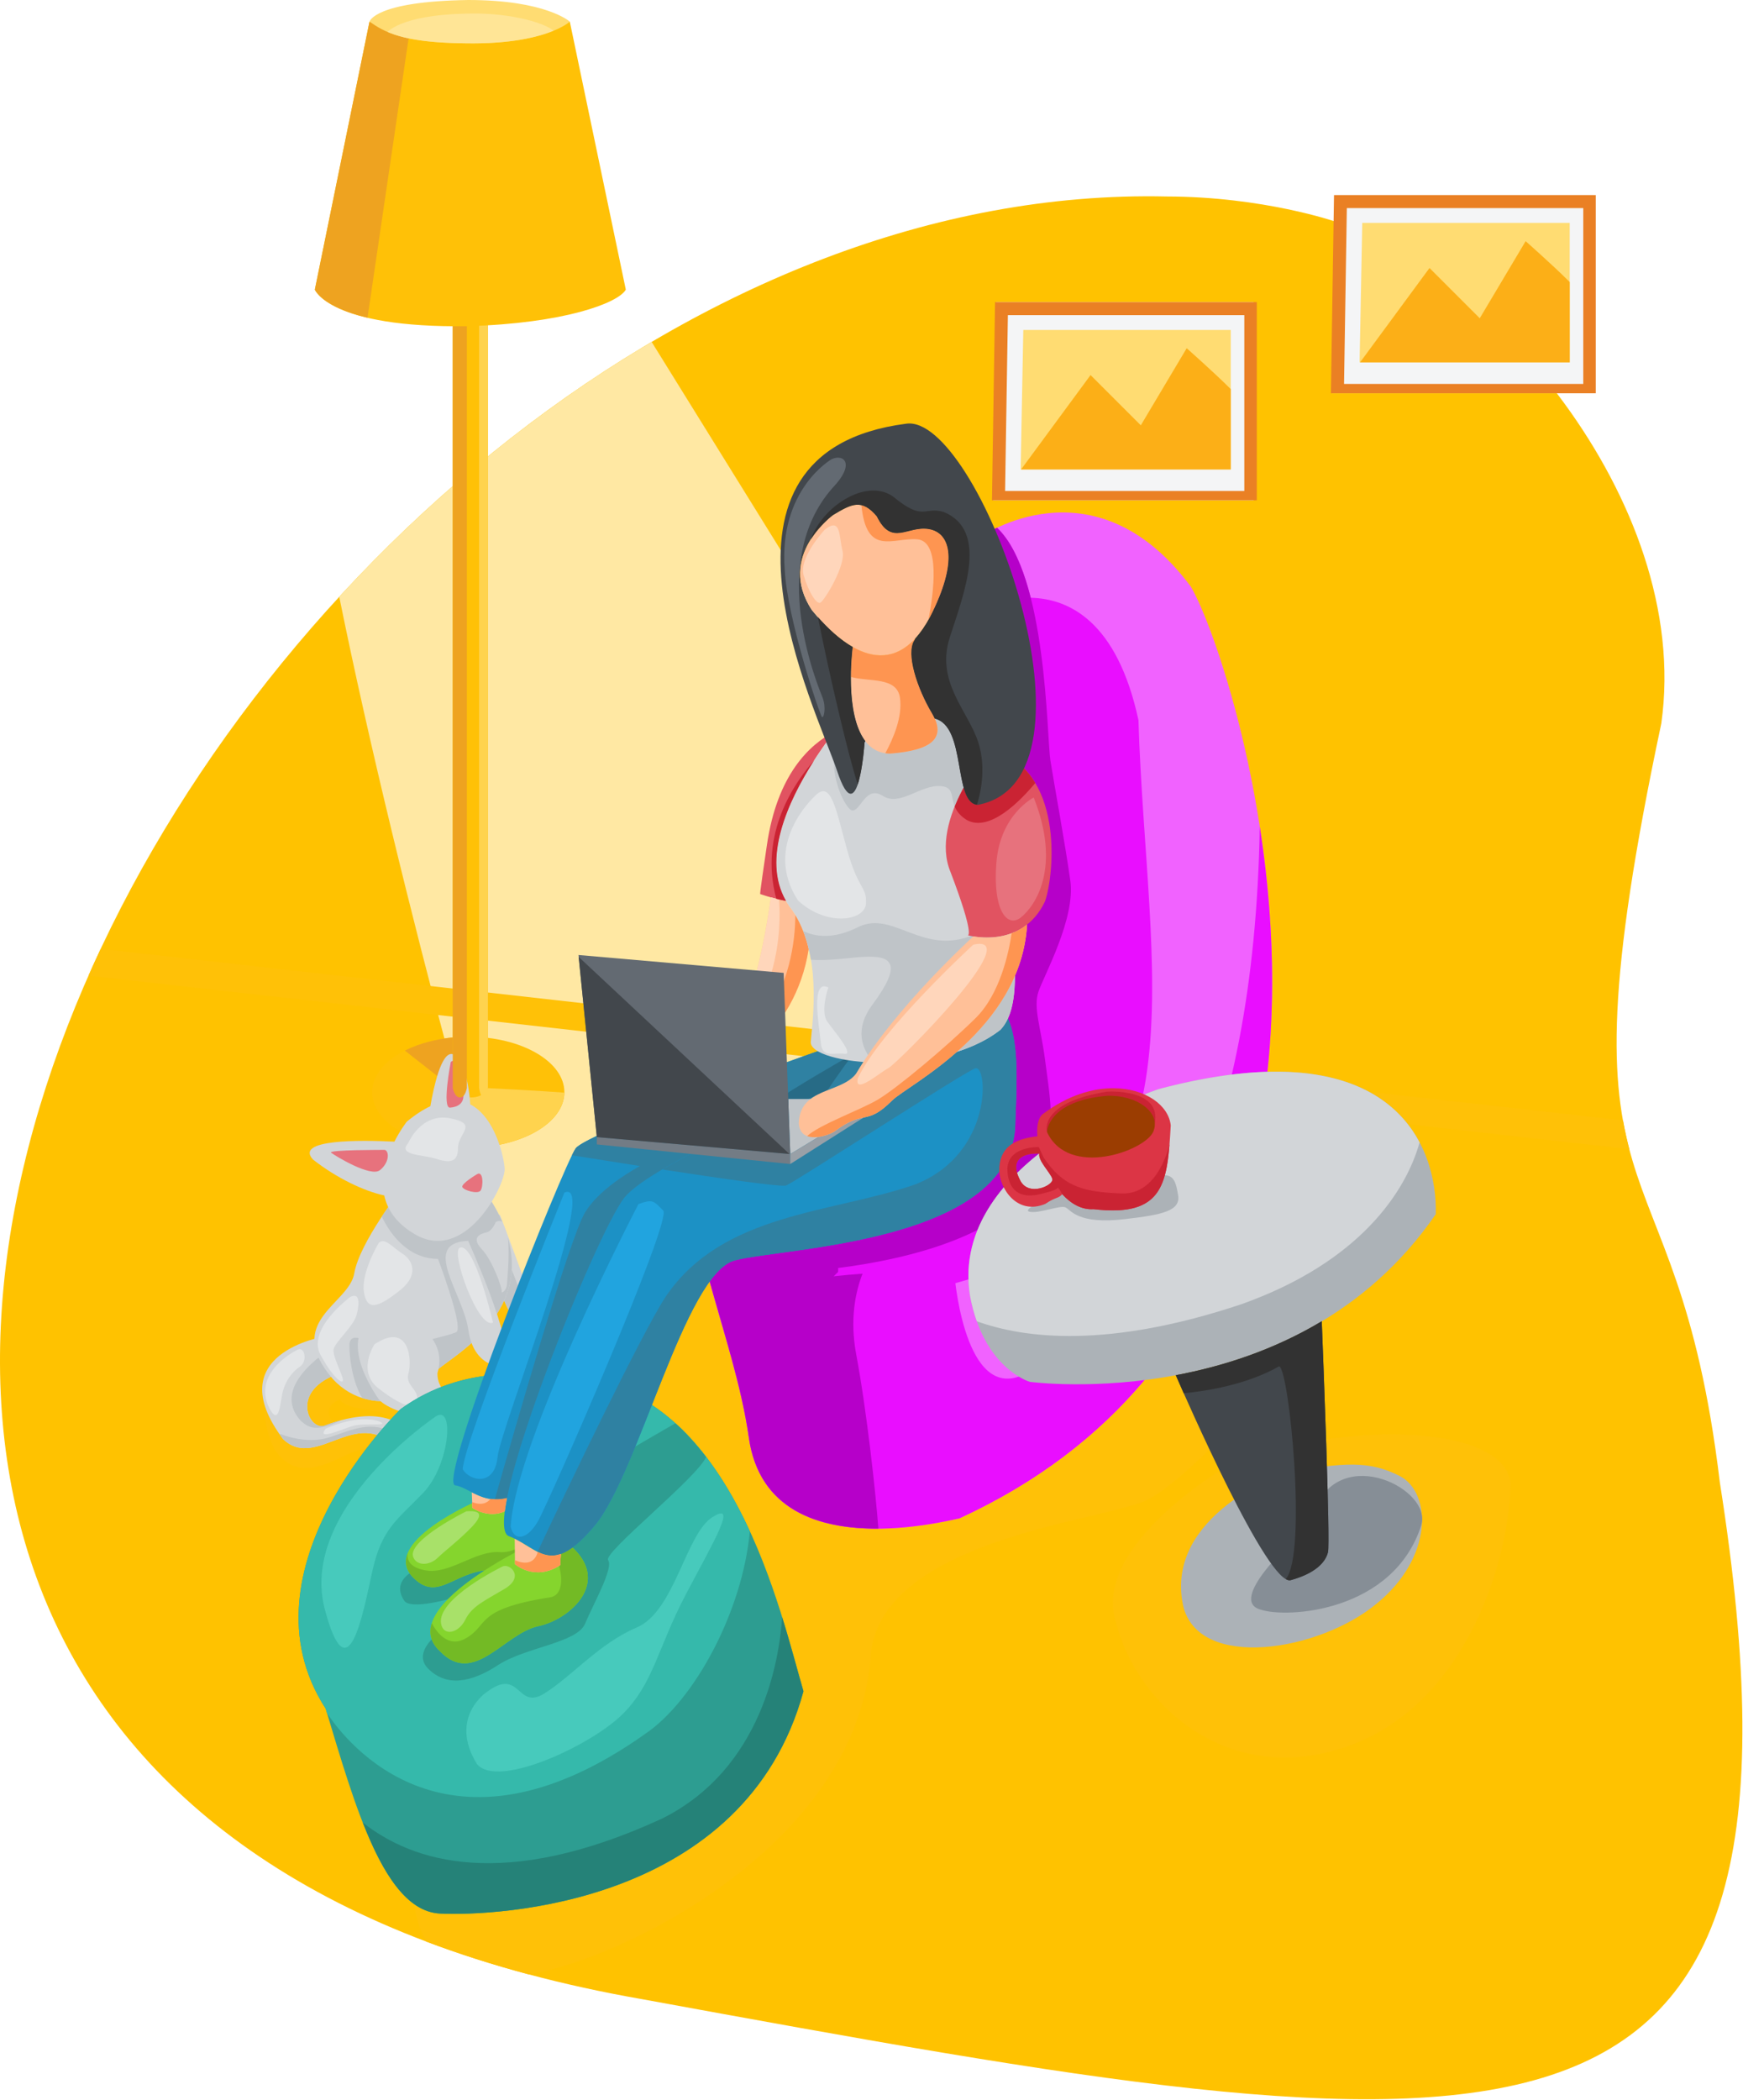 <svg width="405" height="488" viewBox="0 0 405 488" fill="none" xmlns="http://www.w3.org/2000/svg">
<path d="M271.093 45.656C53.986 40.74 -147.385 412.805 149.223 464.522C351.558 501.548 426.417 514.6 399.621 344.46C389.31 258.341 360.239 289.627 386.017 168.101C393.382 115.807 343.77 60.897 310.39 51.526C310.39 51.526 293.543 45.683 271.093 45.656Z" fill="#FFC200"/>
<path d="M151.423 79.459C124.745 95.18 100.125 115.527 78.83 138.682C92.571 206.545 119.048 302.232 123.214 305.92C130.325 312.214 258.919 252.855 258.919 252.855L151.423 79.459Z" fill="#FFE8A3"/>
<path d="M108.813 266.671C121.144 266.671 131.14 260.899 131.14 253.778C131.14 246.657 121.144 240.885 108.813 240.885C96.482 240.885 86.486 246.657 86.486 253.778C86.486 260.899 96.482 266.671 108.813 266.671Z" fill="#FFC107"/>
<path d="M105.197 252.836L95.355 264.046C99.226 265.745 103.952 266.667 108.813 266.673C114.702 266.671 120.352 265.326 124.532 262.931C128.712 260.535 131.084 257.283 131.131 253.882C125.811 253.454 113.373 252.836 113.373 252.836H105.197Z" fill="#FFD34E"/>
<path d="M105.747 241.02C101.416 241.368 97.359 242.444 94.077 244.113L105.197 252.834L105.747 241.02Z" fill="#EEA320"/>
<path d="M285.85 340.208C285.85 340.208 253.923 358.577 259.171 376.508C263.982 396.189 285.413 415.433 312.966 405.811C339.645 396.627 350.579 364.262 351.017 344.581C349.267 330.586 311.217 330.148 285.85 340.208Z" fill="#FFC107"/>
<path d="M286.929 275.396C279.32 275.396 271.474 276.651 264.968 277.99C250.098 281.052 191.947 290.611 191.947 290.611C191.947 290.611 106.591 301.127 94.84 308.549C83.088 315.971 53.269 314.007 63.765 336.75C72.016 348.966 84.995 330.69 86.963 339C88.931 347.31 95.273 430.191 96.148 441.125C96.424 444.569 97.264 448.099 99.037 451.129C106.51 453.957 114.449 456.509 122.877 458.76C124.385 458.501 125.963 458.172 127.636 457.746C151.691 451.623 200.239 425.379 202.426 383.393C206.362 358.026 254.035 353.653 265.843 348.842C277.652 344.031 321.825 295.922 311.765 284.113C306.107 277.471 296.713 275.397 286.929 275.396ZM79.047 325.168C79.769 327.336 86.83 327.502 88.164 328.113C89.498 328.725 91.779 329.449 92.279 330.061C92.779 330.672 91.501 331.005 89.888 330.838C88.276 330.671 77.769 332.061 76.713 329.504C75.323 326.28 79.047 325.168 79.047 325.168Z" fill="#FFC107"/>
<path d="M23.396 220.475C22.422 222.546 21.484 224.621 20.566 226.701L378.589 267.014C378.589 267.012 378.588 267.01 378.587 267.008C378.312 265.96 378.057 264.886 377.814 263.795C377.81 263.775 377.805 263.756 377.8 263.736C377.559 262.645 377.338 261.522 377.132 260.375C377.13 260.362 377.126 260.35 377.124 260.338L23.396 220.475Z" fill="#FFC107"/>
<path d="M116.157 282.254C116.157 282.254 124.904 304.996 124.466 306.09C124.03 307.183 120.639 315.712 113.751 292.532C110.252 282.472 112.22 281.707 116.157 282.254Z" fill="#D2D5D8"/>
<path d="M75.356 310.557C75.356 310.557 50.77 314.422 65.769 334.37C73.81 342.101 83.552 325.246 93.139 337.771C97.159 343.802 97.623 337.307 96.386 334.833C95.149 332.359 90.355 325.556 75.356 331.277C71.645 332.514 66.697 322.154 80.614 318.597C90.819 315.196 75.356 310.557 75.356 310.557Z" fill="#D2D5D8"/>
<path d="M79.07 311.939C74.212 314.838 63.197 322.567 69.797 330.036C71.874 332.004 73.733 332.549 78.763 330.254C78.912 330.186 79.047 330.11 79.193 330.041C77.987 330.368 76.728 330.755 75.356 331.278C71.645 332.515 66.697 322.155 80.614 318.599C87.382 316.343 82.883 313.57 79.07 311.939ZM86.306 331.505C82.688 331.454 79.09 333.207 76.356 334.027C70.889 335.667 65.204 333.206 65.204 333.206C65.125 333.232 65.076 333.264 65.003 333.29C65.254 333.648 65.491 334.001 65.769 334.37C73.81 342.101 83.551 325.247 93.138 337.772C94.785 340.241 95.826 340.595 96.407 340C96.396 339.925 96.396 339.858 96.388 339.782C93.567 333.403 89.924 331.554 86.306 331.505Z" fill="#BFC4C8"/>
<path d="M117.725 292.08L116.104 299.626C117.457 303.219 118.63 305.425 119.646 306.758C121.279 306.418 123.214 305.919 123.214 305.919L117.725 292.08Z" fill="#BFC4C8"/>
<path d="M93.448 276.075C93.448 276.075 83.552 288.6 82.315 295.867C81.078 303.135 65.769 307.001 77.367 320.453C86.799 330.659 102.107 323.237 101.179 318.907C101.798 316.433 131.487 303.753 112.777 277.003C98.86 266.642 93.448 276.075 93.448 276.075Z" fill="#D2D5D8"/>
<path d="M100.544 272.156C95.561 272.39 93.448 276.075 93.448 276.075C93.448 276.075 91.199 278.939 88.72 282.691C90.202 285.803 94.248 292.48 101.781 292.517C103.59 297.422 107.624 308.88 105.973 309.553C103.885 310.403 100.793 310.944 100.02 311.331C99.246 311.717 83.706 311.021 83.706 311.021C83.706 311.021 81.541 310.171 81.232 312.027C81.009 313.363 81.521 320.652 84.185 324.842C92.731 327.552 101.904 322.288 101.179 318.908C101.71 316.786 123.597 307.148 118.022 287.573C118.465 291.595 117.848 297.418 117.802 298.342C117.726 299.888 116.41 300.739 116.565 300.043C116.72 299.347 114.478 292.93 111.926 290.224C109.375 287.518 111.617 286.667 113.009 286.358C114.4 286.049 115.174 283.961 115.174 283.961C115.802 283.608 116.303 283.627 116.705 283.906C115.748 281.716 114.466 279.419 112.777 277.003C107.558 273.118 103.534 272.016 100.544 272.156Z" fill="#BFC4C8"/>
<path d="M108.776 288.322C108.776 288.322 119.437 311.776 117.469 317.024C116.485 318.008 110.034 317.571 108.831 309.042C107.628 300.514 97.624 288.76 108.776 288.322Z" fill="#D2D5D8"/>
<path d="M89.891 304.062C89.891 304.062 104.891 308.547 101.643 319.062C101.489 326.329 113.55 327.875 109.993 329.731C106.437 331.587 90.51 328.803 87.881 324.937C85.253 321.072 77.676 308.547 89.891 304.062Z" fill="#D2D5D8"/>
<path d="M87.031 312.335C87.031 312.335 82.701 318.829 88.191 322.772C92.907 326.406 96.541 327.952 96.927 325.324C97.314 322.695 94.067 321.999 94.917 319.061C95.767 316.123 95.149 307 87.031 312.335Z" fill="#E3E5E7"/>
<path d="M93.086 327.412C93.086 327.412 54.636 364.524 75.666 396.996C82.469 419.572 89.273 444.004 102.262 444.622C115.251 445.241 173.082 442.767 186.69 392.976C181.432 375.039 170.299 322.774 132.569 319.991C124.219 319.372 108.032 316.588 93.086 327.412Z" fill="#2D9D91"/>
<path d="M120.349 319.211C112.254 319.196 102.427 320.646 93.085 327.411C93.085 327.411 54.636 364.522 75.666 396.995C75.771 397.342 75.877 397.693 75.982 398.041C80.403 404.75 104.068 435.4 149.944 402.856C161.328 395.15 172.561 374.399 174.228 355.769C166.124 338.162 153.409 321.526 132.569 319.989C129.438 319.757 125.205 319.22 120.349 319.211Z" fill="#35B9AB"/>
<path d="M156.935 330.697C154.704 331.978 130.693 345.784 128.293 348.185C126.315 350.162 121.38 356.697 118.95 359.937C113.247 360.805 95.929 365.134 95.929 365.134C95.929 365.134 91.009 367.429 93.852 371.802C95.028 374.156 104.174 371.951 111.593 369.268L105.441 376.941C105.441 376.941 94.616 382.955 99.537 387.765C103.691 391.92 109.378 391.046 115.719 386.891C122.061 382.736 134.088 381.753 135.947 377.27C137.806 372.787 142.618 364.369 141.306 362.51C140.079 360.772 161.783 343.553 164.077 338.55C161.9 335.705 159.539 333.046 156.935 330.697Z" fill="#2D9D91"/>
<path d="M227.574 124.915C227.574 124.915 254.108 105.983 276.684 136.29C287.508 154.536 334.07 301.607 222.981 352.778C205.924 356.715 177.496 358.901 173.997 333.972C170.498 309.48 156.94 283.676 163.938 272.304C170.936 260.933 190.18 264.869 201.113 233.817C212.047 202.764 210.298 128.413 227.574 124.915Z" fill="#F162FF"/>
<path d="M292.712 192.025C292.112 229.565 285.855 257.615 276.978 278.624C265.29 303.563 246.799 316.788 236.306 319.994C223.742 323.729 221.704 295.545 221.704 295.545C221.704 295.545 208.577 294.876 193.719 296.545C194.296 295.946 194.73 295.558 194.73 295.558C195.625 289.03 179.917 277.076 167.224 268.557C165.955 269.624 164.842 270.832 163.937 272.303C156.939 283.674 170.498 309.48 173.997 333.972C177.496 358.901 205.923 356.715 222.981 352.779C295.71 319.277 300.861 244.675 292.712 192.025Z" fill="#E90EFF"/>
<path d="M231.665 122.629C229.098 123.846 227.575 124.915 227.575 124.915C224.955 125.445 222.778 127.624 220.923 131.015C216.2 150.387 214.729 191.459 212.368 219.403C201.734 240.197 184.546 264.982 175.049 278.914C170.911 282.26 167.522 284.799 165.969 285.662C164.594 286.426 163.619 287.834 162.971 289.513C163.658 293.038 164.664 296.88 165.783 300.873C167.758 299.278 171.731 296.592 176.436 296.111C186.289 300.332 203.85 303.675 223.491 297.723C281.845 281.497 266.298 226.422 264.531 167.339C259.582 144.325 248.334 139.097 239.498 138.892C237.767 132.06 235.283 126.041 231.665 122.629Z" fill="#E90EFF"/>
<path d="M231.666 122.629C229.099 123.846 227.575 124.916 227.575 124.916C224.955 125.446 222.78 127.624 220.924 131.015C213.869 159.952 214.079 237.465 207.718 247.005C199.677 259.066 171.536 282.571 165.969 285.664C164.594 286.428 163.619 287.834 162.971 289.513C163.48 292.124 164.196 294.946 164.972 297.838C164.96 297.851 164.953 297.854 164.941 297.865C165.163 298.691 165.43 299.586 165.666 300.43C165.708 300.582 165.742 300.724 165.785 300.876H165.789C168.678 311.182 172.384 322.685 173.997 333.976C176.365 350.843 190.144 355.281 204.092 355.178C203.561 347.679 201.44 327.999 198.953 314.735C197.432 306.62 198.73 300.275 200.418 295.947C198.244 296.104 196.018 296.291 193.719 296.549C194.296 295.95 194.73 295.562 194.73 295.562C194.773 295.263 194.768 294.95 194.741 294.628C211.318 292.51 234.286 287.025 242.515 272.214C245.607 263.091 243.751 253.502 242.823 246.234C241.895 238.966 240.042 234.174 241.279 230.462C242.516 226.751 249.936 213.453 248.699 204.639C247.462 195.825 244.989 182.527 244.061 176.651C243.21 171.256 243.261 133.562 231.67 122.632L231.666 122.629Z" fill="#B600C9"/>
<path d="M111.385 348.52C111.385 348.52 87.495 358.57 96.231 366.766C102.107 372.41 105.818 364.446 115.173 364.756C124.528 365.065 127.466 352.308 123.214 350.839C118.962 349.37 111.385 348.52 111.385 348.52Z" fill="#85D52D"/>
<path d="M124.888 356.496C122.498 358.714 119.241 360.891 116.101 360.649C110.415 360.212 104.402 365.954 98.77 364.861C95.269 364.217 94.534 362.531 94.721 360.927C93.95 362.874 94.21 364.869 96.231 366.765C102.107 372.409 105.818 364.445 115.173 364.754C120.771 364.94 124.052 360.45 124.888 356.496Z" fill="#73BA25"/>
<path d="M109.621 346.725L109.762 350.375C109.762 350.375 113.432 352.936 117.305 351.156C117.425 350.213 117.589 349.188 117.812 348.066C114.251 348.927 111.756 347.825 109.621 346.725Z" fill="#FFC098"/>
<path d="M128.549 356.328C128.549 356.328 90.51 372.873 102.262 383.698C110.148 391.893 117.106 379.523 125.147 377.822C133.188 376.121 144.476 365.606 128.549 356.328Z" fill="#85D52D"/>
<path d="M128.549 356.328C128.549 356.328 127.735 356.694 126.527 357.261C126.195 357.753 126.22 358.221 126.848 358.57C129.631 360.117 132.801 370.631 127.621 371.173C110.148 373.956 113.704 377.59 108.215 380.682C104.098 383.002 101.415 379.189 100.331 377.138C99.606 379.428 100.053 381.664 102.262 383.698C110.148 391.893 117.106 379.523 125.147 377.822C133.188 376.121 144.476 365.606 128.549 356.328Z" fill="#73BA25"/>
<path d="M119.6 357.525L119.657 363.44C119.657 363.44 124.219 367.538 130.172 363.672C130.172 363.004 130.257 362.003 130.349 361.048C126.231 362.533 123.594 359.465 119.6 357.525Z" fill="#FFC098"/>
<path d="M191.71 243.658C191.71 243.658 136.603 262.902 133.76 266.838C130.918 270.774 101.396 344.469 105.77 345.125C110.143 345.781 114.079 352.779 125.451 344.032C136.822 335.285 142.945 296.36 161.751 287.175C180.558 277.991 197.177 277.335 203.082 267.276C208.986 257.216 215.109 246.501 212.922 245.189C210.736 243.877 191.71 243.658 191.71 243.658Z" fill="#1C91C5"/>
<path d="M191.71 243.658C191.71 243.658 168.932 251.616 151.905 258.346C150.686 261.305 149.393 263.486 147.723 264.014C145.657 264.666 143.515 263.668 141.39 262.699C137.262 264.525 134.35 266.022 133.76 266.838C133.578 267.091 133.279 267.646 132.893 268.435C135.137 268.799 141.524 269.813 148.682 270.931C144.775 273.128 138.777 277.037 135.947 281.707C132.306 287.715 119.395 332.769 114.978 348.369C117.635 348.467 120.958 347.486 125.451 344.03C136.823 335.283 142.944 296.359 161.751 287.174C164.266 285.946 166.739 284.877 169.156 283.91C168.61 281.208 161.609 275.697 156.815 272.19C169.198 274.073 181.664 275.843 182.669 275.456C183.776 275.031 195.882 267.294 207.214 260.117C211.422 252.651 214.587 246.187 212.921 245.188C210.734 243.876 191.71 243.658 191.71 243.658Z" fill="#2F81A2"/>
<path d="M192.148 253.499C192.148 253.499 151.692 270.118 145.132 278.209C138.571 286.3 111.236 354.31 118.234 356.934C125.232 359.558 127.856 366.774 138.134 354.528C148.412 342.282 159.127 295.922 170.717 292.861C182.307 289.799 235.919 288.845 235.919 260.635C236.511 245.768 237.21 232.549 226.59 230.646C213.032 235.239 213.36 222.227 192.148 253.499Z" fill="#1C91C5"/>
<path d="M200.065 243.885C196.305 245.973 171.884 259.65 170.062 264.103C168.094 268.914 175.31 268.259 182.635 264.76C189.961 261.261 192.804 256.012 196.741 253.279C199.379 251.446 209.223 246.916 209.642 244.52C207.006 244.208 203.483 244.013 200.065 243.885Z" fill="#276B86"/>
<path d="M226.589 230.645C213.031 235.237 213.359 222.225 192.148 253.496C192.148 253.496 167.879 263.479 153.894 271.74C167.334 273.802 181.61 275.863 182.669 275.456C184.679 274.683 223.646 249.323 226.584 248.241C229.522 247.158 230.914 267.879 212.822 275.146C193.493 281.95 167.979 281.641 154.681 301.279C149.034 309.877 131.367 346.822 124.91 360.56C128.286 362.231 131.719 362.17 138.133 354.527C148.411 342.281 159.127 295.92 170.717 292.859C182.307 289.797 235.92 288.843 235.92 260.633C236.512 245.766 237.209 232.547 226.589 230.645Z" fill="#2F81A2"/>
<path d="M193.863 170.012C188.093 172.998 180.562 179.982 178.185 196.441C176.329 208.966 176.639 207.729 176.639 207.729C176.639 207.729 179.424 208.746 182.643 209.343C175.407 196.871 187.342 178.516 193.863 170.012Z" fill="#E15361"/>
<path d="M179.11 208.494C178.456 213.43 174.57 240.095 166.235 244.859C167.363 250.804 184.825 240.799 187.905 220.425C187.905 220.425 187.905 220.424 187.905 220.425C187.143 217.253 185.946 214.158 184.063 211.439C183.516 210.765 183.061 210.059 182.645 209.342C181.319 209.096 180.125 208.782 179.11 208.494Z" fill="#FFC098"/>
<path d="M184.798 212.58C184.786 218.837 183.48 229.121 176.402 238.628C175.977 240.341 176.036 241.565 176.44 242.416C181.302 238.097 186.38 230.545 187.909 220.425C187.252 217.688 186.268 215.01 184.802 212.58H184.798Z" fill="#FE9551"/>
<path d="M179.11 208.496C178.455 213.436 174.571 240.097 166.236 244.859C166.281 245.097 166.362 245.299 166.457 245.486C182.895 232.465 181.215 211.253 180.984 208.985C180.313 208.825 179.677 208.657 179.11 208.496Z" fill="#FFD6BB"/>
<path d="M197.668 165.36C197.668 165.36 170.763 195.049 184.061 211.44C191.019 221.491 188.855 236.645 188.391 242.057C187.927 247.469 218.08 250.561 232.46 239.273C238.027 233.397 234.779 219.635 235.862 212.058C236.944 204.482 231.377 176.803 229.986 174.02C228.594 171.236 234.47 152.681 197.668 165.36Z" fill="#D2D5D8"/>
<path d="M203.51 214.502C202.179 214.475 200.836 214.72 199.446 215.384C193.68 218.304 189.45 217.7 186.607 216.307C187.463 218.472 188.046 220.734 188.424 223.004C192.514 223.307 197.378 222.527 200.456 222.337C207.563 221.9 209.643 224.087 202.754 233.381C198.436 239.207 200.262 243.655 202.926 246.866C212.551 247.218 224.756 245.322 232.46 239.274C237.394 234.066 235.409 222.67 235.647 214.869C233.926 214.283 231.768 214.45 229.213 215.693C217.536 222.738 210.701 214.648 203.51 214.502Z" fill="#BFC4C8"/>
<path d="M218.048 160.973C216.973 160.973 215.785 161.046 214.499 161.185C209.274 162.104 203.707 163.745 199.256 166.573C188.759 173.243 196.193 188.551 198.161 188.332C200.129 188.114 201.222 182.428 205.158 184.943C209.094 187.457 213.905 182.317 218.497 182.645C223.09 182.973 219.374 187.239 224.622 190.519C227.297 192.018 230.466 190.854 233.397 188.801C232.069 181.59 230.61 175.269 229.986 174.02C228.942 171.932 231.986 160.973 218.048 160.973Z" fill="#BFC4C8"/>
<path d="M183.155 255.355L183.619 268.151L204.781 255.355H183.155Z" fill="#BFC4C8"/>
<path d="M229.986 174.02C229.986 174.02 215.76 190.41 220.863 202.626C226.584 217.625 224.883 217.316 224.883 217.316C224.883 217.316 237.408 220.872 242.82 209.43C244.985 203.245 247.459 178.504 229.986 174.02Z" fill="#E15361"/>
<path d="M229.986 174.02C229.986 174.02 224.832 179.989 221.844 187.397C222.268 188.437 223.029 189.523 224.622 190.519C229.897 193.476 237.06 186.124 240.554 181.937C238.346 178.247 234.985 175.303 229.986 174.02Z" fill="#CA2333"/>
<path d="M211.317 98.397C211.047 98.397 210.78 98.414 210.517 98.455C159.783 105.015 189.634 164.495 194.554 179.256C199.474 194.017 200.894 172.479 200.894 172.479C200.952 172.378 201.004 172.299 201.061 172.201C196.241 165.902 197.988 151.449 198.133 150.326C194.597 148.313 191.303 145.019 188.649 141.753C180.34 129.179 193.568 119.668 193.568 119.668C195.755 118.356 197.422 117.397 198.981 117.288C200.539 117.179 201.989 117.916 203.738 119.994C207.237 127.101 210.844 122.072 215.874 122.946C220.904 123.821 222.764 130.382 216.093 143.394C214.993 145.442 213.842 147.079 212.658 148.366C212.628 148.49 212.574 148.617 212.484 148.75C210.406 151.812 213.141 160.013 216.531 165.699C216.792 166.137 217 166.552 217.183 166.958C224.667 168.766 221.376 186.702 227.203 187.009C258.254 181.225 228.321 98.478 211.317 98.397Z" fill="#42474C"/>
<path d="M193.232 106.695C193.232 106.695 180.89 113.699 182.336 132.378C182.892 143.719 190.563 166.4 191.008 166.622C191.452 166.845 192.009 164.399 191.119 162.064C190.23 159.729 177.888 130.933 193.454 113.366C198.791 107.807 196.123 105.361 193.232 106.695Z" fill="#636A72"/>
<path d="M193.569 119.666C193.569 119.666 180.339 129.178 188.649 141.753C195.756 150.5 207.455 159.466 216.093 143.393C222.763 130.381 220.904 123.821 215.874 122.946C210.845 122.071 207.236 127.101 203.737 119.994C200.238 115.839 197.943 117.042 193.569 119.666Z" fill="#FFC098"/>
<path d="M212.658 148.365C208.018 153.408 202.859 153.015 198.132 150.325C197.948 151.762 195.14 174.996 206.799 175.102C216.749 174.336 219.92 171.384 216.531 165.698C213.141 160.013 210.406 151.811 212.484 148.749C212.574 148.616 212.625 148.489 212.658 148.365Z" fill="#FFC098"/>
<path d="M134.416 221.898L182.088 226.053L183.619 268.149L138.681 264.213L134.416 221.898Z" fill="#636A72"/>
<path d="M183.619 268.15V270.47L138.677 265.908V264.213L183.619 268.15Z" fill="#737C85"/>
<path d="M183.619 268.15L204.781 255.355V257.052L183.619 270.471L183.619 268.15Z" fill="#99A0A7"/>
<path d="M238.645 214.823C234.102 218.415 228.58 217.981 226.171 217.57C225.857 217.855 207.949 234.151 198.905 249.479C195.349 254.118 185.839 252.649 185.607 260.999C185.916 265.947 192.035 264.054 193.843 262.94C201.03 257.512 201.088 261.89 207.333 255.665C210.898 252.11 237.253 239.274 238.645 214.842C238.645 214.83 238.645 214.831 238.645 214.823Z" fill="#FFC098"/>
<path d="M269.29 253.042C269.29 253.042 220.427 269.124 225.375 300.977C228.467 317.987 239.291 321.079 239.291 321.079C239.291 321.079 301.143 329.429 333.616 282.113C334.038 266.787 324.338 238.507 269.29 253.042Z" fill="#ACB2B7"/>
<path d="M295.705 249.014C288.34 249.097 279.611 250.317 269.29 253.042C269.29 253.042 220.427 269.123 225.375 300.977C225.783 303.223 226.332 305.212 226.967 306.998C238.073 311.027 257.543 313.382 288.473 303.031C316.067 293.223 326.711 276.735 329.854 265.444C325.136 256.543 315.193 248.796 295.705 249.014Z" fill="#D2D5D8"/>
<path d="M298.505 342.166C298.505 342.166 270.514 352.007 274.888 373C278.387 388.308 306.596 383.715 319.936 372.563C333.056 361.847 332.619 346.977 325.403 343.041C318.186 339.324 312.501 339.761 298.505 342.166Z" fill="#ACB2B7"/>
<path d="M300.216 358.19C300.216 358.19 285.371 371.798 292.794 373.963C298.979 376.127 323.719 374.581 330.214 354.479C332.997 346.129 311.658 335.305 305.473 350.768C302.69 363.138 300.216 358.19 300.216 358.19Z" fill="#868E96"/>
<path d="M307.121 306.998C295.783 313.803 283.855 317.547 273.204 319.533C275.494 324.809 294.665 368.615 299.906 367.159C305.473 365.612 307.947 363.138 308.566 360.664C309.136 358.382 307.403 314.111 307.121 306.998Z" fill="#42474C"/>
<path d="M244.825 277.693C244.825 277.693 237.016 281.094 239.258 281.558C241.5 282.022 246.371 279.935 247.608 280.553C248.845 281.172 250.469 284.574 261.447 283.259C270.184 282.254 274.359 281.326 273.74 277.693C273.122 274.059 272.658 271.817 267.014 273.749C261.37 275.682 245.907 276.378 244.825 277.693Z" fill="#ACB2B7"/>
<path d="M258.92 252.855C253.952 252.789 248.095 254.482 242.293 258.871C241.221 259.717 240.852 261.646 241.043 264.02C235.54 264.635 232.125 266.678 232.188 272.08C232.297 276.017 236.211 282.469 242.881 279.735C245.465 277.997 245.747 278.621 246.818 277.48C248.859 279.707 251.337 281.146 254.1 280.959C270.72 282.927 271.267 274.616 272.032 261.495C271.538 256.808 266.18 252.953 258.92 252.855ZM241.5 268.028C241.114 269.652 244.052 272.435 244.515 273.904C244.979 275.373 238.952 278.229 237.019 274.208C233.463 267.405 241.5 268.028 241.5 268.028Z" fill="#DC3545"/>
<path d="M243.278 262.963C243.278 262.963 241.191 256.237 257.234 253.647C259.282 253.53 269.913 253.492 268.29 261.146C265.584 266.713 243.278 262.963 243.278 262.963Z" fill="#CA2333"/>
<path d="M243.276 263.025C243.276 263.025 243.385 255.809 257.271 254.606C264.051 254.388 269.846 258.433 267.987 262.916C266.128 267.399 248.306 273.85 243.276 263.025Z" fill="#9B3D01"/>
<path d="M105.197 66.039V252.835C105.197 252.835 106.454 255.076 109.403 254.997C110.896 254.997 112.39 254.565 113.373 252.835V66.039H105.197Z" fill="#FFC107"/>
<path d="M105.011 244.903C102.528 244.607 100.802 252.425 99.998 257.027C98.325 257.823 96.512 258.978 94.53 260.612C94.53 260.612 93.064 262.472 91.638 265.265C83.553 264.874 68.357 264.71 72.728 269.426C78.124 273.673 84.526 276.746 89.283 277.766C89.965 280.952 91.929 284.067 96.077 286.59C107.983 294.012 117.416 275.457 117.261 271.591C117.163 269.154 115.158 259.662 109.278 256.609C109.009 252.162 107.721 245.98 105.354 244.994C105.238 244.946 105.124 244.916 105.011 244.903Z" fill="#D2D5D8"/>
<path d="M89.427 267.184C89.427 267.184 76.013 267.145 76.941 267.841C77.869 268.537 86.103 273.601 88.268 271.9C90.433 270.199 90.51 267.571 89.427 267.184Z" fill="#E7727D"/>
<path d="M104.736 246.772C104.736 246.772 102.648 257.519 104.581 257.364C106.514 257.21 107.674 256.282 107.674 254.658C107.674 253.035 106.669 244.916 104.736 246.772Z" fill="#E7727D"/>
<path d="M110.844 272.828C110.844 272.828 107.055 275.07 107.442 275.843C107.828 276.616 110.921 277.466 111.617 276.693C112.313 275.92 112.39 271.9 110.844 272.828Z" fill="#E7727D"/>
<path d="M212.658 148.366C208.018 153.408 202.859 153.016 198.132 150.325C198.072 150.8 197.731 153.675 197.714 157.293C202.06 158.483 208.383 157.223 209.111 162.113C209.762 166.482 207.565 171.601 205.707 175.015C206.056 175.066 206.419 175.099 206.799 175.102C216.749 174.336 219.92 171.384 216.531 165.698C213.141 160.013 210.406 151.811 212.484 148.749C212.574 148.616 212.625 148.49 212.658 148.366Z" fill="#FE9551"/>
<path d="M200.152 117.377C201.334 129.379 207.436 124.873 213.131 125.311C218.522 125.761 216.979 137.563 215.731 144.026C215.851 143.814 215.974 143.615 216.093 143.393C222.763 130.382 220.903 123.821 215.874 122.946C210.844 122.071 207.237 127.101 203.738 119.994C202.432 118.443 201.293 117.64 200.152 117.377Z" fill="#FE9551"/>
<path d="M202.986 113.981C197.198 113.957 190.461 119.319 188.39 125.368C190.629 121.807 193.568 119.668 193.568 119.668C195.755 118.356 197.422 117.397 198.98 117.288C200.538 117.179 201.988 117.917 203.737 119.994C207.236 127.101 210.844 122.072 215.873 122.947C220.903 123.821 222.763 130.383 216.093 143.394C214.992 145.442 213.842 147.079 212.657 148.366C212.627 148.49 212.573 148.617 212.484 148.751C210.406 151.812 213.141 160.014 216.53 165.699C216.792 166.137 217 166.553 217.183 166.958C224.573 168.744 221.463 186.245 226.994 186.978C227.591 185.143 229.324 178.924 227.357 172.629C225.038 165.206 217.306 158.557 220.708 148.043C224.11 137.528 229.676 123.302 219.316 118.972C214.677 117.581 214.677 121.292 207.564 115.416C206.202 114.43 204.632 113.987 202.986 113.981ZM190.041 143.363C192.737 156.951 197.102 175.537 199.297 182.25C200.468 178.809 200.894 172.479 200.894 172.479C200.952 172.379 201.004 172.299 201.061 172.201C196.241 165.902 197.988 151.45 198.132 150.326C195.181 148.646 192.423 146.067 190.041 143.363Z" fill="#323232"/>
<path d="M134.461 222.344L138.68 264.212L183.43 268.133L134.461 222.344Z" fill="#42474C"/>
<path d="M238.645 214.823C237.492 215.735 236.275 216.386 235.062 216.845C234.441 221.091 232.437 230.981 226.589 236.66C219.919 243.22 208.329 252.951 203.846 255.575C199.92 257.873 190.211 261.431 187.564 263.969C189.604 264.732 192.654 263.672 193.844 262.939C201.031 257.512 201.088 261.89 207.333 255.665C210.898 252.11 237.253 239.274 238.645 214.842C238.645 214.83 238.645 214.831 238.645 214.823Z" fill="#FE9551"/>
<path d="M189.154 176.721C184.809 181.604 176.242 193.613 180.388 208.847C181.092 209.023 181.853 209.196 182.643 209.343C176.962 199.55 183.099 186.151 189.154 176.721Z" fill="#CA2333"/>
<path d="M189.164 185.154C189.164 185.154 176.948 196.287 185.453 209.276C192.256 215.461 201.07 213.915 201.225 209.895C201.379 205.874 199.524 206.957 196.895 197.679C194.266 188.401 193.184 180.67 189.164 185.154Z" fill="#E3E5E7"/>
<path d="M240.191 185.307C240.191 185.307 232.46 189.172 231.532 200.306C230.605 211.439 234.006 215.769 237.254 213.14C240.501 210.511 246.686 201.697 240.191 185.307Z" fill="#E7727D"/>
<path d="M192.476 229.443C192.476 229.443 190.508 235.019 192.257 237.424C194.006 239.83 198.599 245.187 196.193 244.86C193.788 244.531 191.054 245.953 190.726 242.345C190.398 238.736 188.212 227.256 192.476 229.443Z" fill="#E3E5E7"/>
<path d="M226.152 219.494C226.152 219.494 204.831 239.066 199.364 250.437C198.271 254.592 204.394 249.235 206.471 248.141C208.549 247.048 238.945 216.651 226.152 219.494Z" fill="#FFD6BB"/>
<path d="M148.341 279.787C148.341 279.787 119.765 334.628 118.671 354.747C119.327 358.027 122.389 358.027 125.013 353.435C127.637 348.843 156.284 283.457 154.097 281.271C151.911 279.084 151.77 278.521 148.341 279.787Z" fill="#21A4DF"/>
<path d="M131.136 277.115C131.136 277.115 107.738 334.847 107.519 341.407C109.268 344.25 114.954 345.343 115.61 338.564C116.266 331.785 139.665 273.179 131.136 277.115Z" fill="#21A4DF"/>
<path d="M124.966 360.588C124.508 362.198 123.222 364.059 119.648 362.523L119.659 363.441C119.659 363.441 124.221 367.539 130.174 363.673C130.174 363.005 130.258 362.005 130.351 361.049C128.307 361.786 126.627 361.399 124.966 360.588Z" fill="#FE9551"/>
<path d="M117.812 348.065C116.376 348.412 115.12 348.43 113.985 348.267C113.259 349.167 111.973 349.903 109.708 349.014L109.762 350.374C109.762 350.374 113.432 352.935 117.305 351.155C117.425 350.212 117.589 349.188 117.812 348.065Z" fill="#FE9551"/>
<path d="M108.37 351.149C108.37 351.149 94.956 357.759 95.961 361.625C96.656 363.867 99.71 363.867 101.643 362.011C103.576 360.156 105.161 359.112 108.524 355.904C111.887 352.695 112.699 350.839 108.37 351.149Z" fill="#A8E169"/>
<path d="M116.758 363.985C116.758 363.985 101.45 371.42 102.489 377.27C103.036 380.331 106.589 379.457 108.12 376.341C109.651 373.224 112.548 371.967 117.25 369.179C121.952 366.391 118.507 363.165 116.758 363.985Z" fill="#A8E169"/>
<path d="M181.737 375.76C181.095 385.368 177.222 410.864 153.879 422.535C117.112 439.495 95.842 432.628 84.298 423.475C88.961 435.364 94.505 444.251 102.262 444.621C115.251 445.239 173.082 442.765 186.69 392.974C185.458 388.772 183.88 382.652 181.737 375.76Z" fill="#258278"/>
<path d="M112.986 393.234C112.986 393.234 104.239 399.138 110.799 409.854C115.61 415.758 137.478 405.48 144.694 398.264C151.911 391.047 152.785 382.956 159.346 370.491C165.906 358.027 171.592 348.623 165.469 352.56C159.346 356.496 156.722 374.428 147.974 378.145C139.227 381.863 133.104 389.298 126.544 393.453C119.983 397.608 121.077 387.111 112.986 393.234Z" fill="#47CABC"/>
<path d="M101.177 329.161C101.177 329.161 69.687 350.373 75.373 373.553C80.84 394.546 84.339 374.865 86.525 365.025C88.712 355.184 92.211 353.216 98.334 346.874C104.457 340.532 105.769 326.1 101.177 329.161Z" fill="#47CABC"/>
<path d="M271.745 265.862C271.144 268.35 268.359 277.707 260.442 277.305C252.507 276.944 247.195 276.175 242.438 268.851C241.954 267.754 241.384 266.519 241.384 266.519C241.384 266.519 234.31 266.287 234.078 271.468C234.04 274.405 235.199 278.928 241.539 277.498C244.502 276.808 245.59 276.339 245.832 275.932C246.29 276.528 246.662 277.101 246.808 277.488C246.808 277.488 246.808 277.488 246.82 277.476C248.861 279.702 251.339 281.141 254.102 280.955C268.784 282.694 270.918 276.398 271.745 265.862ZM241.162 268.013C241.374 268.013 241.501 268.027 241.501 268.027C241.114 269.651 244.052 272.434 244.516 273.903C244.98 275.372 238.952 278.228 237.019 274.208C233.907 268.255 239.672 267.986 241.162 268.013Z" fill="#CA2333"/>
<path d="M307.121 306.998C295.783 313.803 283.855 317.547 273.204 319.533C273.517 320.253 274.189 321.787 275.052 323.729C280.382 323.212 289.697 321.744 297.222 317.465C299.562 318.103 303.759 361.135 298.756 366.912C299.19 367.16 299.576 367.25 299.906 367.159C305.473 365.612 307.947 363.138 308.566 360.664C309.136 358.382 307.403 314.111 307.121 306.998Z" fill="#323232"/>
<path d="M114.555 307.309C114.555 307.309 110.225 288.522 106.823 289.914C104.659 290.919 111.153 309.01 114.555 307.309Z" fill="#E3E5E7"/>
<path d="M88.036 288.754C88.036 288.754 83.861 295.635 84.557 300.196C85.252 304.758 87.881 303.753 92.752 299.964C97.623 296.176 95.767 292.697 93.525 291.305C91.283 289.914 89.427 287.439 88.036 288.754Z" fill="#E3E5E7"/>
<path d="M94.835 265.634C94.835 265.634 97.787 258.527 104.567 259.839C111.346 261.151 106.425 263.229 106.425 266.728C106.425 270.227 104.348 270.227 101.286 269.243C98.225 268.259 92.32 268.477 94.835 265.634Z" fill="#E3E5E7"/>
<path d="M68.939 313.727C68.939 313.727 59.12 318.444 62.213 326.407C64.919 332.283 65.073 325.866 65.692 323.392C66.311 320.918 67.857 318.753 69.713 317.516C71.568 316.279 70.795 312.49 68.939 313.727Z" fill="#E3E5E7"/>
<path d="M75.666 331.975C75.666 331.975 82.933 328.495 88.113 330.274C90.897 331.511 84.712 330.583 82.16 331.279C79.609 331.975 73.424 334.913 75.666 331.975Z" fill="#E3E5E7"/>
<path d="M81.387 301.356C81.387 301.356 70.717 309.165 74.738 315.273C77.521 320.298 79.763 321.845 79.686 320.608C79.609 319.37 77.212 315.118 77.521 313.495C77.83 311.871 82.16 308.16 82.856 305.531C83.552 302.902 83.629 300.196 81.387 301.356Z" fill="#E3E5E7"/>
<path d="M310.216 45.328H370.063V91.379H309.51L310.216 45.328Z" fill="#F4F5F6"/>
<path d="M316.53 51.791H364.734V84.201H315.914L316.53 51.791Z" fill="#FFDC72"/>
<path d="M354.494 56.037L343.833 73.95L332.157 62.274L316.02 84.199H364.735V65.535C360.65 61.464 354.494 56.037 354.494 56.037Z" fill="#FCAF17"/>
<path d="M309.966 45.328L309.248 91.379H370.786V45.328H309.966ZM312.948 48.352H367.884V89.203H312.3L312.948 48.352Z" fill="#EA8024"/>
<path d="M231.458 70.205H291.305V116.256H230.751L231.458 70.205Z" fill="#F4F5F6"/>
<path d="M237.772 76.668H285.976V109.078H237.156L237.772 76.668Z" fill="#FFDC72"/>
<path d="M275.736 80.914L265.075 98.827L253.399 87.151L237.261 109.076H285.976V90.412C281.892 86.34 275.736 80.914 275.736 80.914Z" fill="#FCAF17"/>
<path d="M231.207 70.205L230.49 116.256H292.027V70.205H231.207ZM234.19 73.229H289.126V114.08H233.541L234.19 73.229Z" fill="#EA8024"/>
<path d="M105.197 66.039V252.835C105.197 252.835 105.702 255.076 106.886 254.997C107.486 254.997 108.086 254.565 108.481 252.835V66.039H105.197Z" fill="#EEA320"/>
<path d="M111.329 66.039V252.835C111.329 252.835 111.643 255.076 112.38 254.997C112.754 254.997 113.127 254.565 113.373 252.835V66.039H111.329Z" fill="#FFD34E"/>
<path d="M85.857 5.031L73.157 67.297C73.157 67.297 76.58 76.259 108.656 75.787C130.983 75.158 143.645 70.441 145.412 67.297L132.398 5.031H85.857Z" fill="#FFC107"/>
<path d="M85.857 5.031L73.157 67.297C73.157 67.297 74.74 71.311 85.397 73.824L94.947 8.854L91.274 5.031H85.857Z" fill="#EEA320"/>
<path d="M85.857 5.032C85.857 5.032 86.957 0.314 108.813 0C126.895 0 132.398 5.032 132.398 5.032C132.398 5.032 126.738 10.378 108.184 10.063C93.247 9.906 89.316 7.39 85.857 5.032Z" fill="#FFDC72"/>
<path d="M111.25 3.145C94.121 2.992 90.297 7.154 90.07 7.42C93.37 8.839 98.399 9.96 108.184 10.063C118.679 10.241 125.042 8.607 128.595 7.154C127.283 5.819 120.802 3.367 111.25 3.145Z" fill="#FFE596"/>
<path d="M191.619 123.095C191.619 123.095 185.227 129.932 186.839 133.991C187.839 137.382 189.711 140.569 190.654 140.019C191.598 139.468 196.629 131.292 195.764 127.99C194.9 124.688 195.493 120.007 191.619 123.095Z" fill="#FFD6BB"/>
</svg>
